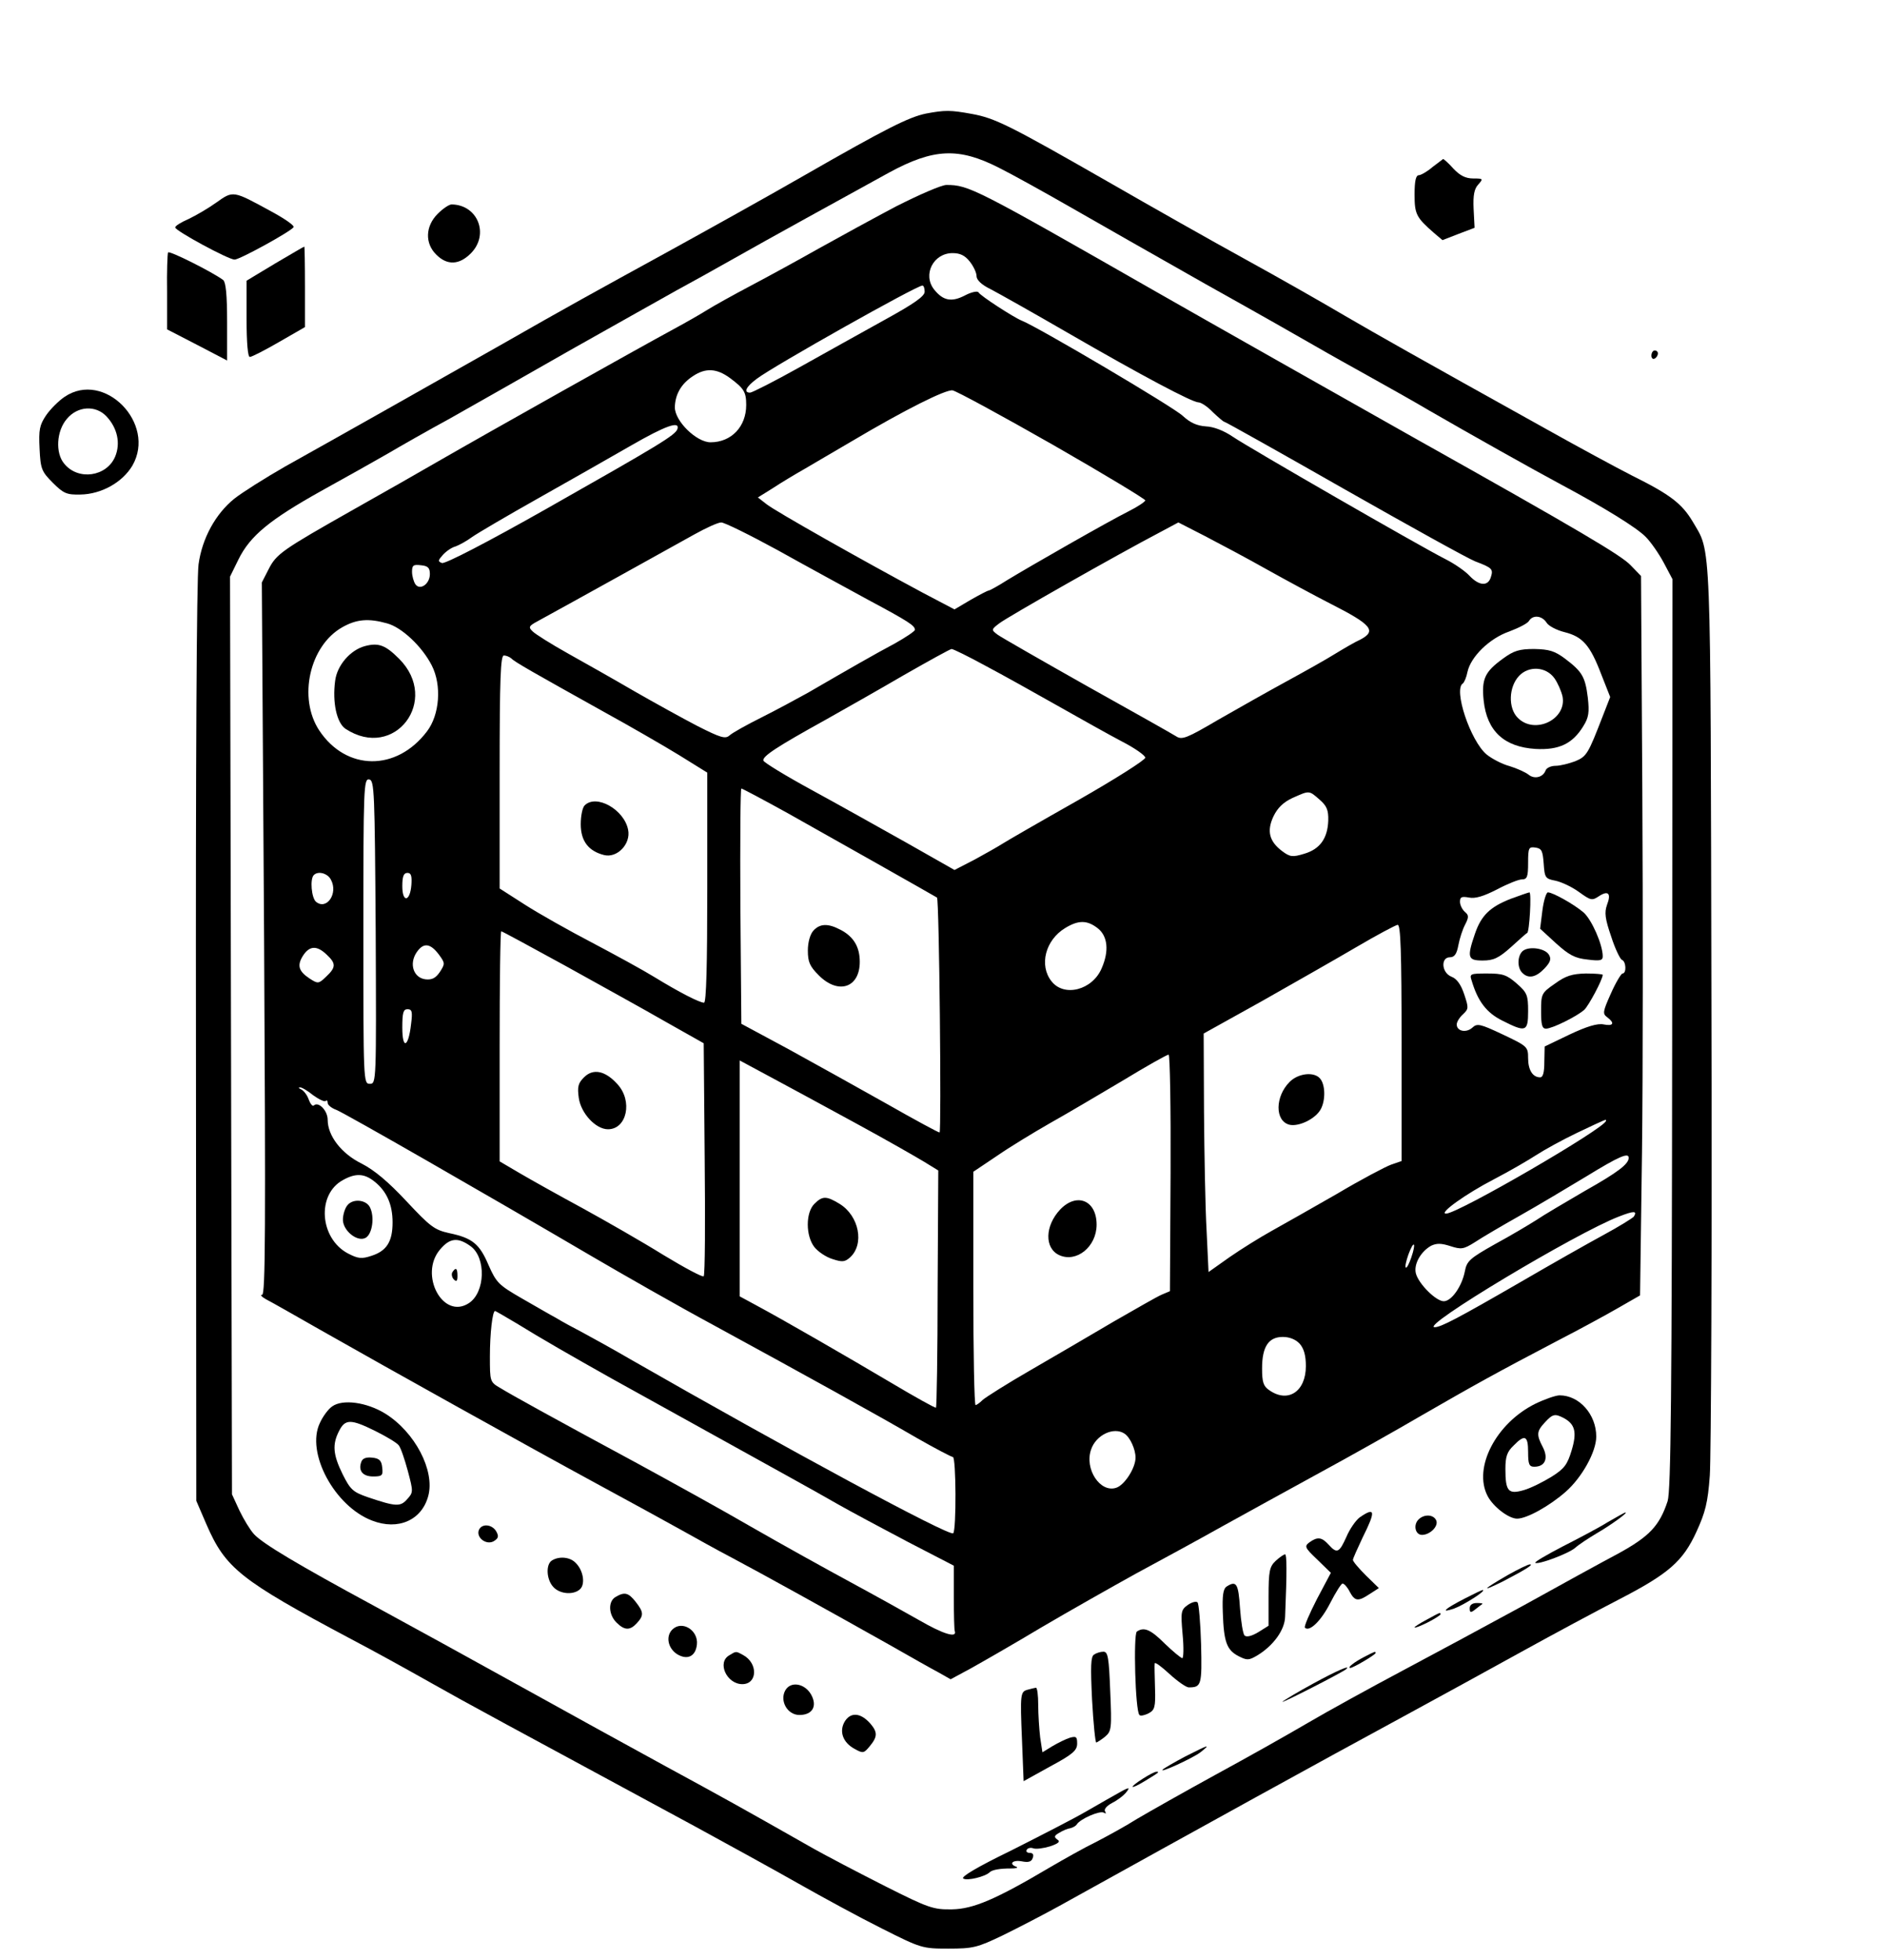 <?xml version="1.0" standalone="no"?>
<!DOCTYPE svg PUBLIC "-//W3C//DTD SVG 20010904//EN"
 "http://www.w3.org/TR/2001/REC-SVG-20010904/DTD/svg10.dtd">
<svg version="1.0" xmlns="http://www.w3.org/2000/svg"
 width="581pt" height="604pt" viewBox="0 0 581 604"
 preserveAspectRatio="xMidYMid meet">

<g transform="translate(0,604) scale(0.1,-0.1)"
fill="#000000" stroke="none">
<path d="M2854 5690 c-53 -11 -121 -45 -374 -190 -113 -65 -302 -170 -420
-235 -235 -129 -303 -166 -520 -290 -80 -45 -235 -133 -345 -195 -110 -62
-252 -142 -315 -177 -63 -36 -134 -81 -158 -100 -58 -47 -99 -122 -110 -202
-6 -40 -9 -634 -8 -1476 l1 -1410 31 -72 c59 -136 104 -172 444 -353 69 -36
181 -98 250 -137 113 -64 225 -124 815 -443 99 -54 241 -132 315 -174 74 -42
190 -105 258 -139 121 -61 125 -62 205 -62 76 0 89 3 168 41 47 23 126 64 175
91 447 248 806 446 1059 583 105 57 269 147 365 200 96 53 230 125 298 160
155 80 199 118 241 210 27 59 35 89 41 173 4 56 7 710 5 1452 -3 1469 0 1388
-58 1488 -33 55 -69 83 -186 141 -51 26 -169 90 -262 142 -424 236 -512 286
-624 351 -66 39 -203 117 -305 173 -102 56 -293 164 -425 240 -304 174 -348
196 -420 209 -66 12 -82 12 -141 1z m225 -167 c42 -21 139 -75 216 -119 77
-44 266 -152 420 -239 154 -86 309 -174 345 -195 36 -21 108 -61 160 -90 52
-29 136 -76 185 -105 121 -70 324 -184 410 -230 129 -69 228 -130 257 -159 16
-16 41 -52 56 -80 l27 -51 -1 -1401 c-1 -1116 -4 -1408 -14 -1440 -25 -76 -56
-109 -153 -162 -51 -27 -182 -99 -292 -160 -110 -60 -279 -151 -375 -202 -96
-51 -227 -123 -290 -160 -63 -37 -191 -109 -285 -160 -93 -51 -201 -112 -240
-135 -38 -24 -97 -56 -130 -73 -33 -16 -95 -51 -138 -76 -167 -99 -237 -129
-303 -130 -57 -1 -72 4 -205 71 -79 40 -187 96 -239 126 -206 117 -262 148
-435 242 -99 54 -299 164 -445 245 -146 81 -350 193 -453 249 -244 132 -347
194 -374 223 -12 13 -32 46 -45 73 l-23 50 -3 1414 -3 1414 26 53 c36 73 96
122 255 211 74 41 167 93 205 115 39 23 125 72 193 109 68 38 236 134 375 213
139 78 284 160 322 181 39 21 120 66 180 100 95 54 333 185 475 263 138 75
215 78 339 15z"/>
<path d="M2762 5404 c-70 -37 -176 -95 -237 -129 -60 -34 -155 -86 -210 -115
-55 -29 -116 -63 -135 -75 -19 -12 -66 -39 -105 -60 -109 -59 -560 -312 -725
-407 -52 -30 -169 -97 -260 -148 -221 -125 -238 -137 -262 -184 l-21 -41 7
-1097 c5 -892 4 -1098 -6 -1098 -7 0 -2 -6 12 -14 14 -7 88 -49 165 -93 220
-125 642 -360 850 -473 105 -57 224 -122 265 -145 41 -23 111 -62 155 -85 89
-47 309 -169 485 -268 63 -36 132 -75 153 -86 l37 -21 63 34 c34 19 132 75
217 126 85 50 216 124 290 165 74 40 194 105 265 145 72 40 207 114 300 165
94 51 238 132 320 180 158 91 226 129 417 229 64 33 147 78 185 100 l68 39 6
443 c3 244 3 743 1 1109 l-4 665 -32 33 c-28 30 -156 106 -666 392 -190 107
-648 366 -795 450 -560 320 -579 330 -648 330 -15 0 -84 -30 -155 -66z m227
-170 c12 -15 21 -35 21 -45 0 -12 16 -27 43 -40 23 -12 130 -72 237 -134 230
-133 385 -215 404 -215 8 0 28 -13 44 -30 17 -16 33 -30 36 -30 3 0 169 -93
369 -207 199 -113 381 -214 404 -223 53 -20 56 -24 48 -49 -9 -29 -37 -26 -66
5 -13 14 -46 37 -74 51 -79 40 -605 343 -655 377 -28 19 -59 31 -83 32 -28 2
-48 11 -71 32 -26 26 -450 276 -497 294 -23 9 -127 76 -133 87 -3 5 -22 1 -41
-9 -42 -22 -68 -17 -96 18 -36 46 -2 112 57 112 23 0 38 -7 53 -26z m-139 -93
c0 -14 -33 -37 -122 -86 -68 -38 -186 -103 -264 -147 -77 -43 -146 -78 -152
-78 -21 0 -13 18 21 43 53 40 492 287 510 287 4 0 7 -8 7 -19z m-600 -266 c43
-32 50 -43 50 -83 0 -67 -46 -115 -110 -115 -43 0 -110 65 -110 108 1 39 19
72 56 96 39 26 73 24 114 -6z m994 -205 c157 -90 286 -168 286 -172 0 -4 -24
-20 -52 -34 -62 -31 -300 -167 -374 -212 -28 -18 -54 -32 -57 -32 -3 0 -28
-13 -56 -29 l-49 -29 -99 52 c-181 97 -454 251 -480 272 l-27 21 45 28 c24 16
69 43 99 60 30 18 96 56 145 85 167 99 290 160 311 157 12 -2 150 -77 308
-167z m-1156 48 c-6 -19 -58 -50 -402 -245 -182 -103 -315 -172 -324 -168 -13
5 -12 8 3 25 10 11 27 23 39 26 11 4 35 17 51 29 17 12 109 66 205 120 96 54
224 127 285 162 106 61 151 77 143 51z m310 -374 c86 -48 211 -116 277 -152
127 -68 145 -80 145 -93 0 -4 -28 -23 -62 -42 -62 -33 -137 -76 -268 -152 -36
-20 -101 -55 -145 -77 -44 -22 -87 -46 -96 -54 -13 -12 -27 -8 -100 29 -46 24
-133 72 -194 107 -60 35 -152 87 -204 116 -52 29 -101 60 -109 68 -14 13 -12
17 14 31 108 59 430 238 484 268 36 20 73 37 83 37 10 0 89 -39 175 -86z
m1507 -59 c61 -34 148 -81 195 -105 128 -65 144 -84 93 -111 -16 -7 -50 -27
-78 -44 -27 -17 -95 -55 -150 -85 -55 -30 -149 -83 -210 -118 -97 -57 -112
-63 -130 -51 -11 7 -135 77 -275 155 -140 79 -264 150 -275 158 -20 15 -20 16
5 35 24 19 366 213 494 280 l58 31 82 -42 c44 -23 131 -69 191 -103z m-2580
-14 c0 -31 -31 -52 -45 -31 -5 8 -10 25 -10 38 0 20 4 23 28 20 21 -2 27 -8
27 -27z m3442 -150 c6 -10 31 -23 55 -29 56 -14 79 -40 113 -129 l28 -71 -23
-59 c-45 -116 -49 -124 -85 -139 -19 -7 -46 -14 -60 -14 -14 0 -28 -6 -31 -14
-8 -22 -35 -28 -53 -13 -9 7 -35 19 -58 26 -23 6 -55 23 -71 36 -50 42 -103
201 -73 219 4 3 11 19 14 35 10 47 68 104 129 125 29 11 57 25 61 33 12 19 40
16 54 -6z m-3574 -2 c45 -12 108 -71 138 -130 31 -61 24 -152 -15 -203 -94
-124 -249 -122 -332 3 -66 100 -30 261 71 318 44 25 81 28 138 12z m1845 -131
c53 -28 153 -84 222 -123 69 -39 158 -89 198 -110 39 -20 72 -43 72 -50 0 -7
-93 -66 -207 -131 -115 -65 -219 -125 -233 -134 -14 -9 -53 -31 -86 -49 l-62
-32 -148 84 c-82 46 -214 120 -293 163 -79 43 -146 84 -148 90 -4 13 42 43
192 126 55 31 163 92 240 137 77 44 144 81 148 81 5 0 52 -23 105 -52z m-1462
23 c10 -11 69 -44 284 -164 80 -44 184 -104 233 -134 l87 -54 0 -355 c0 -238
-3 -354 -10 -354 -14 0 -78 33 -153 79 -34 21 -120 68 -192 106 -71 37 -165
90 -207 117 l-78 50 0 359 c0 288 3 359 13 359 7 0 17 -4 23 -9z m-418 -844
c2 -462 2 -467 -18 -467 -20 0 -20 6 -20 471 0 443 1 470 18 467 16 -3 17 -35
20 -471z m1270 367 c109 -61 447 -252 460 -260 7 -4 14 -724 8 -724 -4 0 -78
40 -164 89 -87 49 -222 124 -302 168 l-145 78 -3 363 c-1 199 0 362 3 362 3 0
67 -34 143 -76z m1639 42 c22 -19 28 -32 27 -65 -2 -55 -26 -88 -74 -102 -36
-11 -44 -10 -68 8 -40 30 -48 62 -27 107 13 27 31 44 59 57 52 23 50 24 83 -5z
m691 -197 c3 -44 5 -47 36 -53 19 -4 51 -19 73 -35 36 -26 40 -27 61 -13 29
19 39 9 25 -27 -8 -23 -6 -42 13 -97 12 -38 28 -70 33 -72 13 -4 15 -42 2 -42
-4 0 -21 -28 -36 -62 -25 -56 -26 -62 -11 -73 24 -18 19 -28 -11 -22 -19 4
-52 -6 -105 -31 l-77 -37 -1 -47 c0 -33 -4 -48 -13 -48 -23 0 -37 23 -37 59 0
35 -2 37 -78 73 -70 33 -79 35 -94 21 -19 -17 -48 -11 -48 10 0 8 9 22 19 31
18 17 18 20 4 62 -10 30 -23 48 -39 54 -31 12 -34 60 -5 60 14 0 21 10 26 37
4 21 13 49 21 64 12 23 11 29 -1 39 -8 7 -15 21 -15 31 0 15 5 17 28 13 19 -4
45 4 86 25 32 17 67 31 77 31 16 0 19 8 19 51 0 47 2 50 23 47 19 -3 22 -10
25 -49z m-3738 -50 c23 -42 -13 -95 -46 -68 -14 12 -19 70 -7 82 13 14 43 6
53 -14z m248 -16 c-4 -52 -28 -56 -28 -4 0 30 4 41 16 41 11 0 14 -9 12 -37z
m2116 -134 c30 -24 35 -69 12 -122 -28 -68 -116 -91 -155 -41 -39 49 -19 127
42 164 41 25 68 25 101 -1z m936 -353 l0 -364 -32 -11 c-17 -6 -93 -46 -167
-90 -75 -43 -165 -94 -201 -114 -36 -20 -94 -56 -130 -81 l-65 -46 -6 128 c-4
70 -7 235 -8 367 l-1 240 178 99 c97 55 229 130 292 167 63 37 121 68 128 69
9 0 12 -79 12 -364z m-2578 238 c106 -59 246 -136 310 -173 l117 -66 3 -355
c2 -195 1 -358 -3 -363 -3 -4 -59 26 -125 66 -66 41 -178 105 -249 144 -72 39
-158 87 -192 107 l-63 37 0 354 c0 195 2 355 5 355 3 0 91 -48 197 -106z
m-389 34 c19 -26 19 -28 3 -53 -13 -19 -24 -25 -44 -23 -37 4 -52 47 -28 83
21 31 42 29 69 -7z m-346 0 c29 -27 29 -39 -2 -68 -23 -22 -25 -22 -50 -6 -35
23 -40 41 -21 71 20 31 43 32 73 3z m260 -214 c-8 -72 -27 -80 -27 -11 0 46 3
57 16 57 14 0 16 -8 11 -46z m2341 -458 l-2 -365 -26 -11 c-14 -6 -80 -44
-148 -83 -68 -40 -182 -107 -255 -149 -73 -42 -139 -84 -148 -92 -9 -9 -19
-16 -22 -16 -4 0 -7 162 -7 360 l0 359 73 49 c39 27 113 72 162 100 50 28 150
87 224 131 74 45 138 81 143 81 4 0 7 -164 6 -364z m-973 154 c94 -51 190
-106 213 -120 l44 -27 -2 -364 c0 -200 -3 -365 -5 -367 -2 -2 -63 32 -137 76
-135 80 -334 195 -420 241 l-48 26 0 363 0 364 93 -50 c50 -27 169 -91 262
-142z m-1670 85 c18 -13 35 -21 39 -18 3 4 6 1 6 -6 0 -6 12 -16 26 -21 26
-10 453 -255 789 -452 94 -55 262 -151 375 -212 279 -152 505 -277 627 -348
56 -32 106 -58 110 -58 10 0 11 -226 1 -235 -11 -11 -515 261 -993 535 -55 32
-122 69 -150 84 -27 14 -64 34 -80 44 -17 9 -65 37 -107 61 -71 41 -78 48
-102 102 -28 66 -50 84 -122 99 -45 10 -58 20 -131 98 -56 60 -99 96 -138 116
-63 31 -105 86 -105 135 0 29 -29 58 -43 44 -4 -3 -11 6 -16 20 -5 14 -16 27
-23 30 -7 3 -9 6 -4 6 5 1 24 -10 41 -24z m3985 -79 c0 -21 -456 -286 -493
-286 -24 0 61 61 148 106 50 26 108 60 131 75 23 15 79 46 125 68 97 46 89 42
89 37z m70 -114 c0 -19 -32 -44 -135 -102 -60 -35 -128 -75 -150 -90 -22 -14
-79 -48 -127 -74 -78 -44 -87 -52 -93 -84 -9 -46 -41 -92 -65 -92 -24 0 -78
54 -86 86 -7 28 15 67 47 85 17 8 31 8 59 -1 34 -11 41 -10 76 12 21 14 84 51
139 82 55 31 147 86 205 121 101 62 130 74 130 57z m-3866 -73 c38 -30 56 -71
56 -126 0 -59 -18 -88 -65 -103 -30 -10 -41 -9 -72 7 -88 46 -98 183 -15 227
38 21 65 20 96 -5z m3882 -108 c-4 -5 -46 -31 -94 -57 -48 -26 -161 -90 -252
-143 -199 -115 -249 -141 -268 -141 -48 0 437 291 568 341 46 18 57 18 46 0z
m-3586 -91 c49 -35 46 -143 -5 -176 -80 -52 -154 88 -89 165 30 36 55 39 94
11z m2900 -35 c-7 -20 -14 -34 -17 -31 -3 2 1 20 8 40 17 46 25 38 9 -9z
m-2758 -203 c76 -47 172 -102 293 -170 222 -123 467 -259 545 -302 47 -26 117
-65 155 -87 39 -22 134 -73 212 -114 l143 -74 0 -97 c0 -54 1 -101 3 -105 7
-22 -37 -8 -108 33 -44 25 -141 79 -215 119 -74 40 -211 116 -305 170 -93 54
-251 141 -350 195 -267 144 -386 210 -422 232 -33 19 -33 20 -33 98 0 71 8
140 16 140 1 0 31 -17 66 -38z m2414 -63 c13 -15 19 -36 19 -69 0 -78 -55
-115 -113 -74 -18 12 -22 25 -22 67 0 67 20 97 64 97 21 0 40 -8 52 -21z
m-540 -277 c17 -11 34 -48 34 -74 0 -32 -34 -85 -60 -93 -49 -16 -98 58 -77
118 15 45 70 71 103 49z"/>
<path d="M4632 4010 c-55 -40 -66 -62 -59 -129 10 -94 63 -143 160 -149 72 -4
114 16 147 70 17 27 19 43 14 88 -8 64 -17 80 -70 120 -32 24 -49 29 -95 30
-46 0 -63 -5 -97 -30z m159 -60 c10 -14 21 -39 25 -56 14 -71 -86 -119 -138
-66 -30 30 -28 95 4 129 30 32 83 29 109 -7z"/>
<path d="M1125 4049 c-45 -12 -86 -59 -92 -107 -9 -67 5 -130 32 -148 151 -99
293 88 165 216 -42 42 -63 50 -105 39z"/>
<path d="M1802 3558 c-7 -7 -12 -33 -12 -58 0 -52 24 -83 72 -95 40 -10 83 34
74 78 -12 62 -98 111 -134 75z"/>
<path d="M2507 3172 c-10 -11 -17 -36 -17 -61 0 -36 6 -49 34 -77 60 -60 126
-38 126 42 0 46 -19 78 -60 99 -38 20 -63 19 -83 -3z"/>
<path d="M4656 3270 c-64 -25 -91 -52 -110 -108 -25 -73 -22 -82 24 -82 33 0
49 7 88 42 26 24 48 43 49 43 7 1 14 125 7 125 -5 -1 -31 -10 -58 -20z"/>
<path d="M4754 3234 l-7 -56 49 -45 c40 -36 58 -46 97 -50 39 -5 47 -3 47 10
0 36 -34 113 -59 135 -29 25 -95 62 -110 62 -5 0 -13 -25 -17 -56z"/>
<path d="M4692 3108 c-15 -15 -16 -50 0 -66 19 -19 42 -14 68 13 19 20 22 30
14 43 -13 21 -65 27 -82 10z"/>
<path d="M4536 3018 c19 -64 46 -99 94 -123 73 -37 80 -35 80 29 0 49 -3 57
-35 85 -31 27 -43 31 -91 31 -53 0 -55 -1 -48 -22z"/>
<path d="M4793 3009 c-42 -29 -43 -32 -43 -85 0 -42 3 -54 15 -54 19 0 94 37
118 58 14 13 57 94 57 108 0 2 -24 4 -52 4 -42 -1 -62 -7 -95 -31z"/>
<path d="M3975 2706 c-45 -45 -46 -120 -1 -132 29 -7 81 18 97 48 15 28 14 75
-2 94 -18 22 -67 17 -94 -10z"/>
<path d="M1800 2720 c-18 -18 -21 -29 -16 -64 7 -47 52 -96 90 -96 58 0 77 87
29 139 -38 42 -75 49 -103 21z"/>
<path d="M3268 2313 c-48 -51 -49 -120 -3 -141 53 -24 115 26 115 94 0 75 -61
100 -112 47z"/>
<path d="M2510 2330 c-27 -27 -27 -98 0 -133 11 -14 36 -31 56 -37 30 -10 38
-9 54 5 45 41 28 128 -32 165 -41 25 -53 25 -78 0z"/>
<path d="M1071 2326 c-7 -8 -13 -26 -14 -41 -3 -36 45 -75 71 -59 20 13 27 65
12 94 -12 23 -52 27 -69 6z"/>
<path d="M1394 2119 c-3 -6 -1 -16 5 -22 8 -8 11 -5 11 11 0 24 -5 28 -16 11z"/>
<path d="M4732 1714 c-121 -60 -192 -197 -147 -284 17 -33 65 -70 91 -70 30 0
100 39 150 83 50 44 94 123 94 170 0 68 -52 127 -113 127 -12 0 -46 -12 -75
-26z m88 -44 c35 -19 41 -44 24 -100 -13 -43 -22 -56 -62 -81 -26 -16 -64 -35
-85 -41 -48 -14 -57 -4 -57 65 0 38 5 53 25 72 35 36 45 31 45 -20 0 -37 3
-45 19 -45 33 0 44 25 27 59 -21 40 -20 50 6 78 24 26 31 27 58 13z"/>
<path d="M1024 1706 c-12 -8 -29 -31 -38 -51 -44 -91 45 -257 161 -301 80 -31
153 1 173 76 21 78 -41 197 -133 254 -57 35 -131 45 -163 22z m133 -76 c34
-17 66 -36 72 -44 6 -7 18 -42 28 -79 17 -64 17 -66 -2 -87 -21 -24 -35 -23
-121 6 -46 16 -54 23 -78 71 -30 61 -32 92 -11 133 19 38 37 37 112 0z"/>
<path d="M1114 1536 c-11 -28 4 -46 36 -46 28 0 31 3 28 28 -2 21 -9 28 -31
30 -18 2 -29 -2 -33 -12z"/>
<path d="M4191 1364 c-12 -9 -31 -36 -41 -60 -22 -49 -29 -53 -55 -24 -21 23
-34 25 -59 7 -16 -12 -15 -16 24 -53 l42 -41 -43 -81 c-23 -45 -40 -84 -37
-88 14 -14 50 21 78 76 17 33 34 60 38 60 5 0 15 -11 22 -25 16 -30 26 -31 62
-7 l28 18 -40 39 c-22 22 -40 43 -40 48 0 4 14 35 30 69 41 82 39 95 -9 62z"/>
<path d="M4955 1349 c-27 -17 -90 -50 -139 -75 -48 -25 -86 -47 -84 -50 8 -7
102 28 123 46 11 10 40 29 65 44 45 26 100 66 90 65 -3 0 -27 -14 -55 -30z"/>
<path d="M4370 1355 c-14 -17 -7 -45 13 -45 24 0 51 26 44 44 -8 20 -40 21
-57 1z"/>
<path d="M1476 1325 c-9 -23 22 -47 45 -35 15 9 17 15 9 30 -13 23 -45 26 -54
5z"/>
<path d="M3932 1230 c-19 -18 -22 -31 -22 -111 l0 -89 -32 -20 c-20 -12 -36
-16 -42 -10 -5 5 -11 43 -14 84 -5 76 -11 86 -41 67 -11 -7 -14 -28 -12 -81 3
-90 12 -115 49 -134 26 -13 31 -13 58 3 49 30 84 78 85 119 6 143 5 192 0 192
-4 0 -17 -9 -29 -20z"/>
<path d="M1701 1231 c-19 -12 -17 -58 4 -81 21 -24 67 -26 85 -5 14 17 7 57
-16 79 -17 18 -51 21 -73 7z"/>
<path d="M4647 1186 c-78 -45 -86 -55 -12 -18 69 36 94 52 80 51 -5 0 -36 -15
-68 -33z"/>
<path d="M4515 1114 c-64 -33 -77 -46 -33 -31 30 11 101 56 88 57 -3 0 -28
-12 -55 -26z"/>
<path d="M1898 1119 c-24 -13 -23 -54 2 -79 25 -25 42 -25 63 -2 22 24 21 34
-4 66 -22 28 -34 31 -61 15z"/>
<path d="M3661 1094 c-21 -15 -22 -21 -16 -90 4 -41 3 -74 -1 -74 -5 1 -29 21
-54 45 -44 44 -64 52 -86 37 -11 -8 -5 -245 8 -257 3 -4 16 -1 28 5 19 10 22
19 20 78 -1 37 -2 71 -1 76 1 5 21 -10 46 -33 24 -22 51 -41 59 -41 39 0 41 7
38 133 -2 67 -7 125 -11 129 -4 4 -17 1 -30 -8z"/>
<path d="M4530 1084 c0 -14 3 -15 18 -3 9 7 19 15 21 16 2 2 -5 3 -17 3 -14 0
-22 -6 -22 -16z"/>
<path d="M4398 1049 c-21 -11 -38 -22 -38 -24 0 -3 18 4 40 15 22 11 40 23 40
25 0 7 0 7 -42 -16z"/>
<path d="M2072 1018 c-20 -20 -14 -56 14 -75 32 -20 58 -8 62 29 5 44 -46 76
-76 46z"/>
<path d="M2248 939 c-39 -22 -8 -89 40 -89 47 0 49 65 2 90 -22 12 -21 12 -42
-1z"/>
<path d="M3372 941 c-10 -6 -11 -36 -6 -139 4 -73 10 -132 13 -132 3 1 16 9
27 18 20 17 21 25 16 140 -4 104 -7 122 -21 122 -9 0 -22 -4 -29 -9z"/>
<path d="M4205 934 c-31 -16 -54 -34 -43 -34 9 0 78 41 78 46 0 6 -2 5 -35
-12z"/>
<path d="M4048 852 c-48 -26 -91 -52 -95 -56 -7 -8 186 91 196 100 17 15 -28
-4 -101 -44z"/>
<path d="M2420 830 c-17 -32 7 -75 44 -75 40 0 56 27 36 63 -20 35 -64 42 -80
12z"/>
<path d="M3168 833 c-23 -6 -24 -12 -18 -155 l5 -127 83 46 c69 37 82 49 82
70 0 21 -3 23 -22 18 -13 -4 -37 -16 -54 -26 l-31 -19 -7 46 c-3 26 -6 71 -6
100 0 30 -3 53 -7 53 -5 -1 -15 -3 -25 -6z"/>
<path d="M2605 737 c-20 -31 -8 -67 30 -87 25 -14 28 -13 46 9 24 29 24 43 2
69 -29 33 -59 37 -78 9z"/>
<path d="M3653 627 c-34 -18 -65 -36 -69 -40 -15 -14 91 34 116 53 34 27 26
24 -47 -13z"/>
<path d="M3523 559 c-46 -29 -41 -36 5 -8 46 28 47 29 36 29 -5 0 -24 -10 -41
-21z"/>
<path d="M3450 516 c-14 -8 -59 -33 -100 -57 -41 -24 -147 -78 -234 -122 -105
-51 -155 -81 -147 -86 12 -8 68 6 81 19 8 8 32 12 65 12 17 0 24 2 18 5 -25 9
-12 22 16 17 20 -4 30 -2 34 10 4 10 1 16 -9 16 -8 0 -13 4 -9 10 3 5 12 7 20
4 8 -3 31 0 51 6 27 9 33 15 23 21 -11 8 -10 12 6 21 11 7 26 13 34 14 8 2 17
7 20 12 11 17 71 43 83 36 7 -4 8 -3 4 4 -4 6 5 17 22 26 16 8 34 22 41 30 16
19 13 20 -19 2z"/>
<path d="M4415 5525 c-16 -14 -36 -25 -42 -25 -9 0 -13 -18 -13 -59 0 -61 5
-71 60 -119 l26 -22 49 19 50 19 -3 58 c-2 42 2 62 14 75 16 18 16 19 -15 19
-24 0 -41 9 -61 30 -15 17 -30 30 -32 30 -1 -1 -16 -12 -33 -25z"/>
<path d="M667 5416 c-25 -18 -63 -40 -86 -51 -23 -10 -41 -21 -41 -26 0 -10
164 -99 183 -99 16 0 174 87 182 100 3 5 -29 27 -70 49 -117 64 -116 64 -168
27z"/>
<path d="M1349 5381 c-38 -38 -40 -91 -4 -126 33 -33 70 -32 106 4 58 58 22
150 -59 151 -8 0 -27 -13 -43 -29z"/>
<path d="M848 5228 l-88 -53 0 -117 c0 -76 4 -118 10 -118 6 0 47 21 90 46
l80 46 0 124 c0 68 -1 124 -2 124 -2 0 -42 -24 -90 -52z"/>
<path d="M518 5262 c-2 -4 -4 -59 -3 -122 l0 -115 93 -48 92 -48 0 119 c0 84
-4 122 -12 129 -32 24 -167 92 -170 85z"/>
<path d="M5090 4944 c0 -8 5 -12 10 -9 6 3 10 10 10 16 0 5 -4 9 -10 9 -5 0
-10 -7 -10 -16z"/>
<path d="M199 4817 c-18 -12 -44 -38 -57 -57 -20 -30 -23 -44 -20 -103 3 -62
6 -70 41 -105 33 -33 43 -37 85 -36 64 1 129 37 160 89 75 130 -87 295 -209
212z m129 -60 c34 -36 44 -83 27 -124 -26 -62 -114 -75 -157 -22 -28 33 -24
101 8 138 33 40 89 43 122 8z"/>
</g>
</svg>
